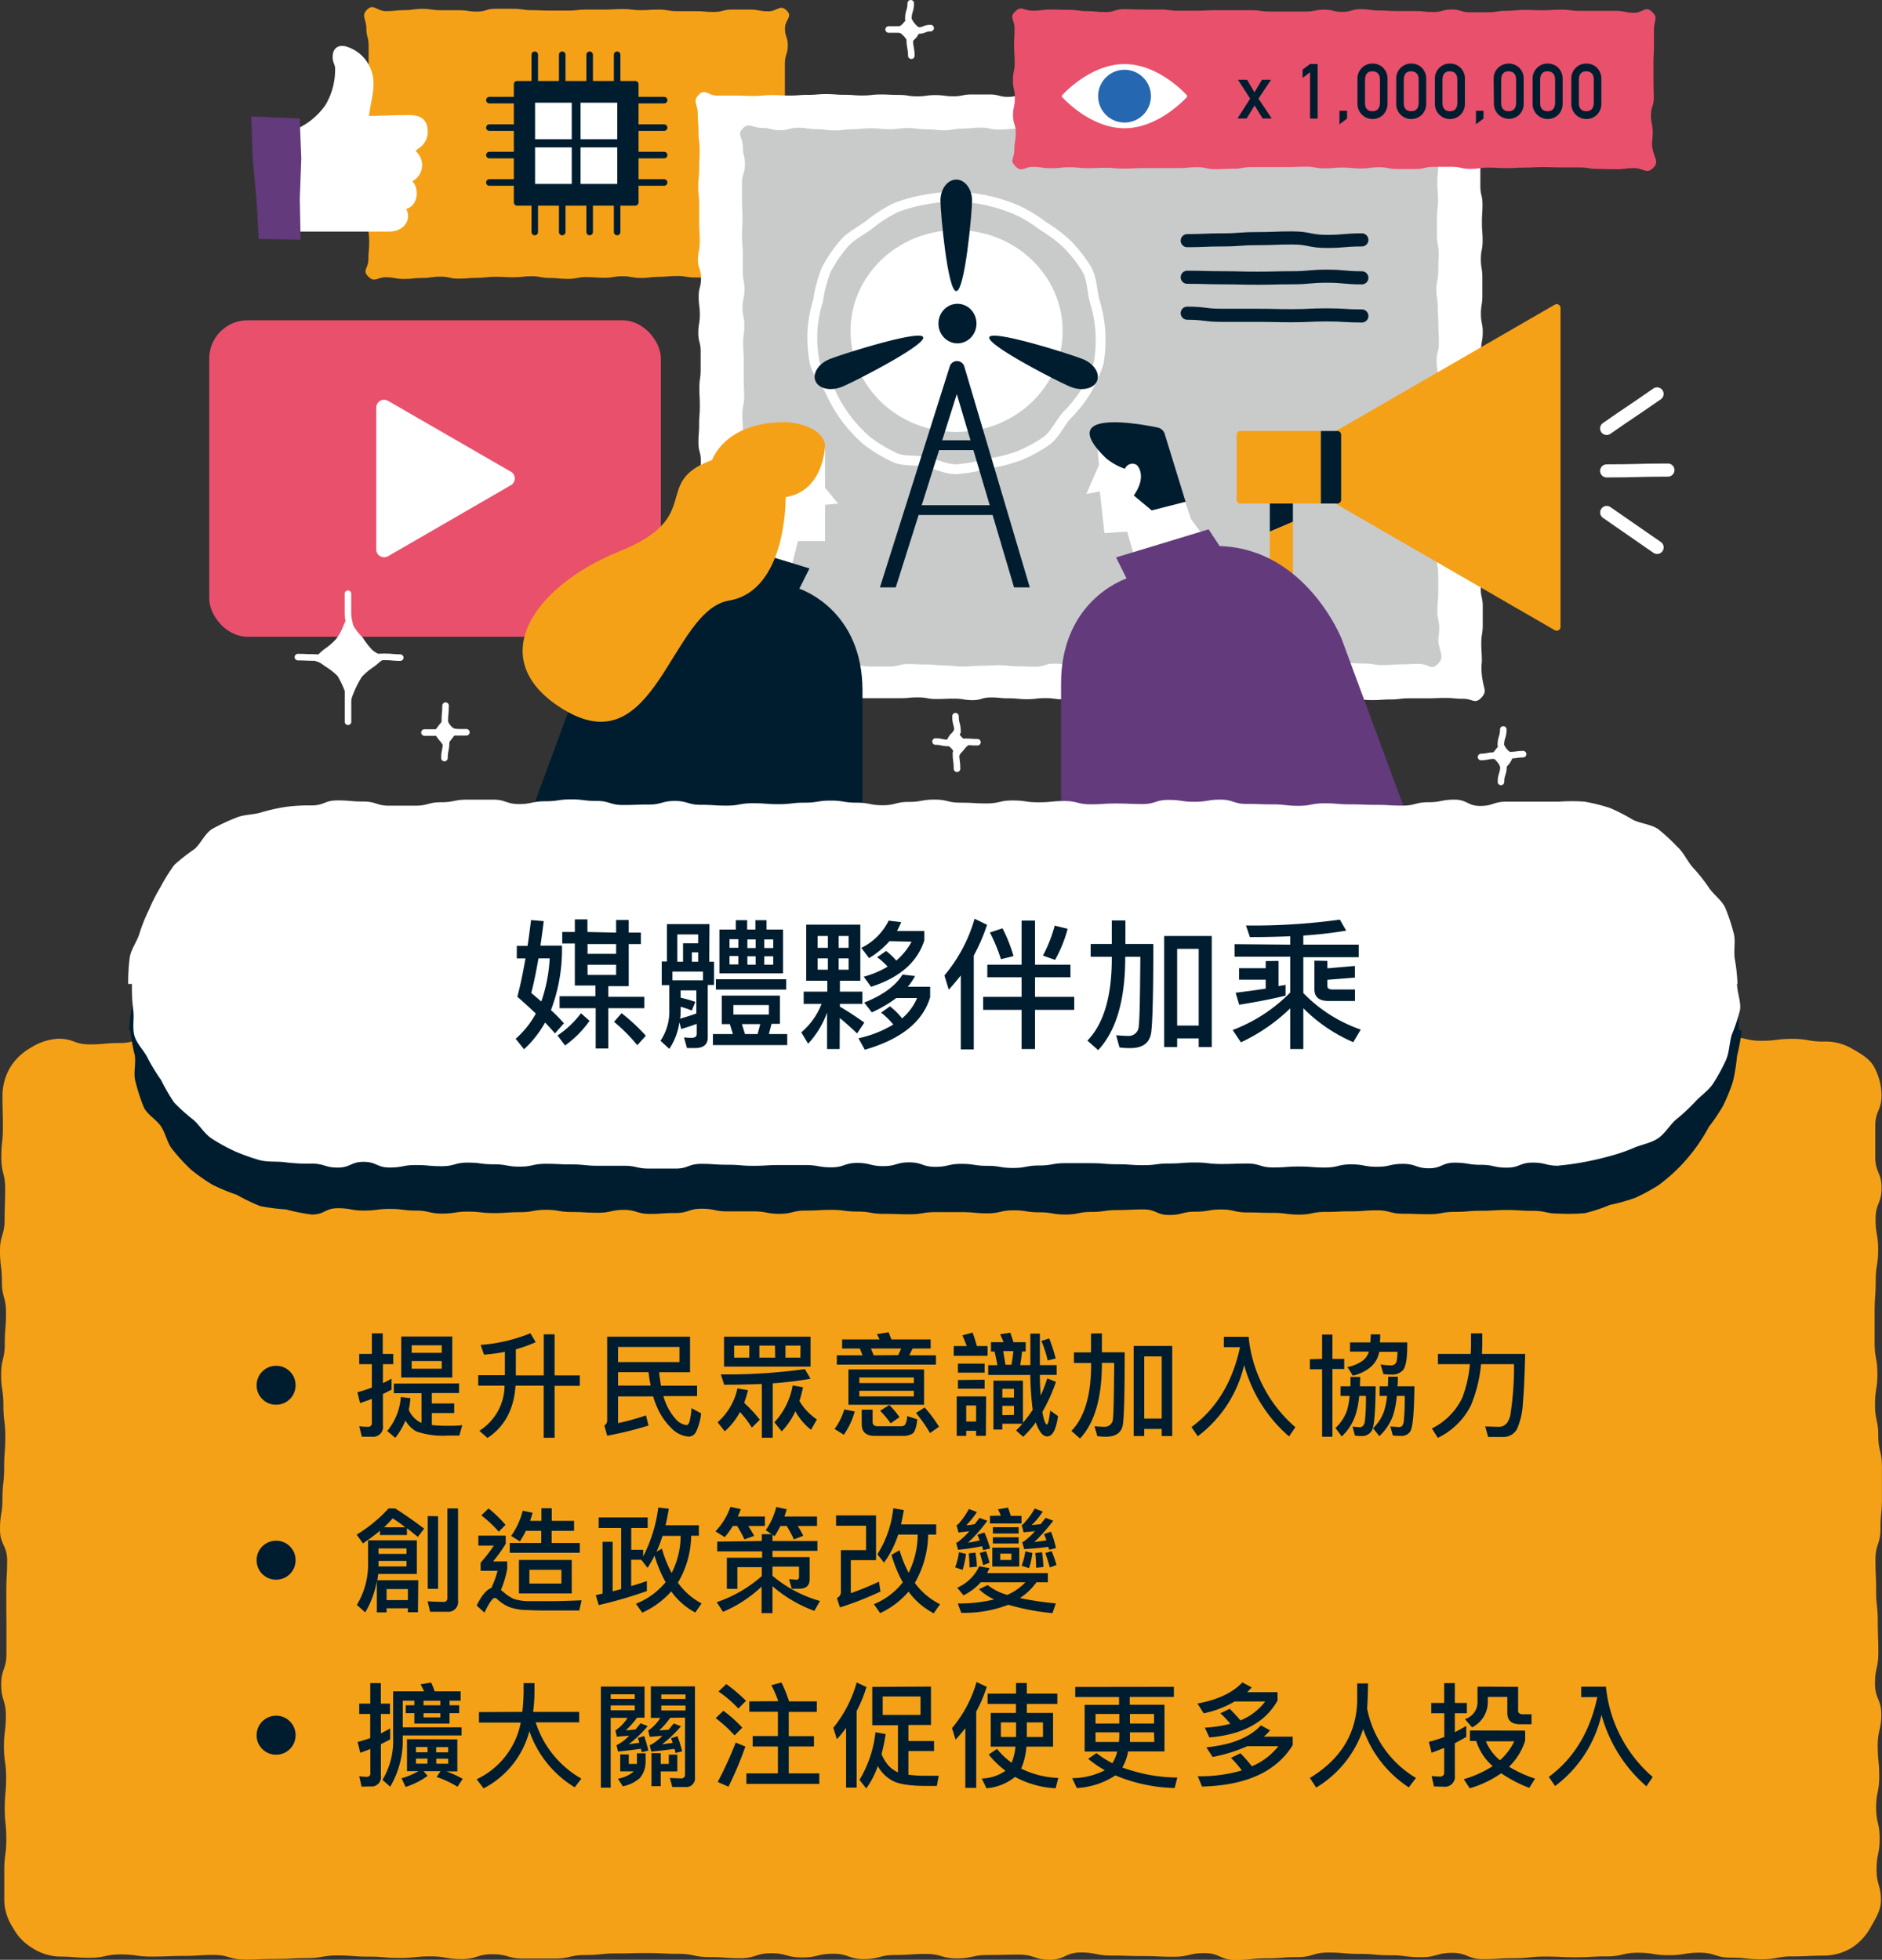 <svg xmlns="http://www.w3.org/2000/svg" viewBox="0 0 298.62 311.01"><rect x="0" y="0" width="298.62" height="311.01" fill="#333333" stroke="none"/><defs><style>.cls-1{fill:#f5a117}.cls-8{fill:#001d2f}.cls-11,.cls-13,.cls-4{stroke:#001d2f}.cls-11,.cls-13,.cls-14,.cls-15,.cls-4{stroke-linecap:round;stroke-linejoin:round}.cls-15,.cls-4{stroke-width:1.04px}.cls-3{fill:#fff}.cls-11,.cls-13,.cls-14,.cls-15,.cls-4{fill:none}.cls-6{fill:#e9506c}.cls-14,.cls-15{stroke:#fff}.cls-10{fill:#633a7c}.cls-11,.cls-14{stroke-width:2.08px}.cls-13{stroke-width:1.56px}</style></defs><g id="Layer_2" data-name="Layer 2"><g id="圖層_1" data-name="圖層 1"><path class="cls-1" d="M124.57 43.8c-1 1-1.26.41-2.7.41s-1.45-.33-2.89-.33-1.44.25-2.89.25h-2.88c-1.44 0-1.45-.1-2.89-.1s-1.44-.23-2.89-.23-1.44.13-2.88.13-1.44.18-2.88.18-1.45-.27-2.89-.27-1.44.24-2.89.24-1.44-.11-2.89-.11-1.44.29-2.88.29-1.45-.15-2.89-.15-1.45-.27-2.89-.27-1.44.16-2.89.16-1.44-.08-2.89-.08-1.44.17-2.89.17-1.44.13-2.89.13-1.44-.32-2.89-.32-1.44.21-2.89.21-1.44.16-2.89.16-1.45-.27-2.9-.27-1.73.91-2.76-.1 0-1.28 0-2.69.13-1.41.13-2.83-.18-1.41-.18-2.82-.16-1.42-.16-2.83-.08-1.41-.08-2.83-.07-1.41-.07-2.82.07-1.41.07-2.83.15-1.41.15-2.83.12-1.41.12-2.83-.17-1.41-.17-2.82.23-1.41.23-2.83v-2.83-2.83c0-1.42-.36-1.41-.36-2.83s-.88-1.95.13-2.94 1.54.26 3 .26 1.44-.16 2.88-.16 1.45-.21 2.89-.21 1.44.22 2.89.22h2.88c1.45 0 1.45.22 2.89.22s1.44-.45 2.88-.45h2.89c1.45 0 1.44.22 2.89.22s1.44.07 2.88.07h2.89c1.45 0 1.44-.16 2.89-.16h2.89c1.45 0 1.44-.09 2.88-.09s1.45.18 2.89.18 1.45-.09 2.89-.09 1.45.25 2.89.25h2.89c1.45 0 1.45.13 2.89.13s1.45-.38 2.89-.38H119c1.45 0 1.45.28 2.9.28s1.87-1.16 2.91-.15-.26 1.43-.26 2.84.45 1.31.45 2.72-.46 1.42-.46 2.83v5.65c0 1.41.35 1.42.35 2.83s.09 1.41.09 2.83-.49 1.41-.49 2.82.51 1.42.51 2.83-.07 1.42-.07 2.83-.33 1.41-.33 2.83v2.83c0 1.42.41 1.41.41 2.82s-.39 1.42-.14 2.82.71 1.68-.3 2.67z"/><path stroke-width="1.04" stroke-linecap="round" stroke-linejoin="round" stroke="#001d2f" fill="#001d2f" d="M82.05 13.37h18.75v18.75H82.05z"/><path class="cls-3" d="M84.9 16.3h5.82v5.8H84.9zM84.9 23.39h5.82v5.8H84.9zM92.12 16.3h5.82v5.8h-5.82zM92.12 23.39h5.82v5.8h-5.82z"/><path class="cls-4" d="M101.16 15.89h4.22M101.16 20.25h4.22M101.16 24.61h4.22M101.16 28.96h4.22M77.65 15.89h4.23M77.65 20.25h4.23M77.65 24.61h4.23M77.65 28.96h4.23M97.92 8.69v4.23M93.56 8.69v4.23M89.21 8.69v4.23M84.85 8.69v4.23M97.92 32.59v4.23M93.56 32.59v4.23M89.21 32.59v4.23M84.85 32.59v4.23"/><path class="cls-3" d="M235 110.77c-1 1-1.37.12-2.81.12s-1.44-.13-2.88-.13-1.45.06-2.89.06h-2.88c-1.44 0-1.44.18-2.89.18s-1.44.1-2.88.1-1.44-.11-2.88-.11-1.44-.26-2.88-.26-1.44.12-2.89.12-1.44-.16-2.88-.16-1.44.19-2.88.19-1.45.19-2.89.19-1.44-.28-2.88-.28-1.44.13-2.89.13-1.44.17-2.88.17-1.44-.49-2.89-.49-1.44.51-2.88.51-1.44-.26-2.89-.26-1.44.21-2.88.21-1.44-.37-2.88-.37-1.45.42-2.89.42-1.44-.44-2.89-.44-1.44.31-2.88.31-1.44-.19-2.89-.19-1.44.17-2.88.17-1.44-.14-2.89-.14-1.44-.14-2.88-.14-1.44.43-2.88.43-1.44-.24-2.89-.24-1.44.06-2.88.06-1.44-.26-2.89-.26-1.44.13-2.88.13h-8.66c-1.45 0-1.45-.1-2.89-.1s-1.45.22-2.89.22-1.44-.08-2.89-.08-1.44.14-2.88.14h-2.89c-1.45 0-1.45.07-2.89.07h-2.9c-1.44 0-1.75.71-2.77-.32s-.37-1.32-.37-2.77.17-1.45.17-2.9.24-1.45.24-2.9-.34-1.45-.34-2.91.07-1.45.07-2.9v-2.9c0-1.45.07-1.45.07-2.9s-.09-1.45-.09-2.9v-2.9-2.9c0-1.45.28-1.45.28-2.9s-.23-1.45-.23-2.9.28-1.45.28-2.91-.38-1.45-.38-2.9.11-1.45.11-2.9.11-1.45.11-2.9-.07-1.45-.07-2.89.2-1.45.2-2.9v-2.91c0-1.45-.37-1.45-.37-2.9s.24-1.45.24-2.9-.18-1.45-.18-2.9.37-1.45.37-2.9-.48-1.46-.48-2.91.28-1.45.28-2.9-.09-1.45-.09-2.91v-2.9c0-1.45-.15-1.45-.15-2.9s.15-1.45.15-2.91.07-1.45.07-2.9-.18-1.45-.18-2.91-.12-1.45-.12-2.91-.86-1.92.16-2.95 1.49.13 2.93.13h2.88c1.44 0 1.44.06 2.89.06s1.44-.14 2.88-.14 1.44.07 2.88.07 1.44-.11 2.88-.11 1.45-.12 2.89-.12 1.44.11 2.88.11 1.44.11 2.88.11 1.45-.16 2.89-.16 1.44.07 2.88.07 1.44.23 2.89.23 1.44-.2 2.88-.2 1.44.19 2.89.19 1.44-.29 2.88-.29h2.88c1.45 0 1.45.38 2.89.38s1.44-.41 2.88-.41 1.45-.07 2.89-.07h2.88c1.45 0 1.45.3 2.89.3s1.44.09 2.88.09 1.45-.43 2.89-.43 1.44.16 2.88.16 1.45.24 2.89.24S184.51 15 186 15s1.44.07 2.88.07 1.45-.19 2.89-.19 1.44.05 2.88.05 1.45.21 2.89.21h2.88c1.44 0 1.45-.23 2.89-.23s1.44.39 2.89.39 1.44-.16 2.88-.16 1.45.21 2.89.21h2.89c1.45 0 1.44-.12 2.89-.12s1.44-.13 2.88-.13 1.45.27 2.89.27 1.45-.35 2.89-.35 1.45.25 2.89.25 1.45-.26 2.9-.26S234 14 235.06 15s-.12 1.47-.12 2.92.1 1.45.1 2.9-.09 1.45-.09 2.9-.06 1.45-.06 2.9v2.9c0 1.45.34 1.45.34 2.9s-.09 1.45-.09 2.9.11 1.45.11 2.9-.28 1.45-.28 2.91.24 1.45.24 2.9v2.9c0 1.45-.23 1.45-.23 2.9s.29 1.45.29 2.9-.27 1.45-.27 2.9v8.7c0 1.45.34 1.45.34 2.9v2.9c0 1.45-.23 1.45-.23 2.9s-.19 1.45-.19 2.91v5.8c0 1.45.06 1.45.06 2.9s.05 1.45.05 2.91-.15 1.45-.15 2.9.07 1.45.07 2.91.32 1.45.32 2.9v2.9c0 1.45-.23 1.46-.23 2.91s.09 1.45.09 2.9a9.62 9.62 0 0 0 .11 2.89c.2 1.53.76 1.87-.24 2.91z"/><path d="M228.06 105.44c-1 1-1.42-.09-2.87-.09s-1.44.08-2.89.08-1.45.12-2.9.12-1.45-.25-2.9-.25-1.45-.07-2.9-.07-1.44.27-2.89.27-1.45.09-2.9.09-1.45-.21-2.89-.21-1.45.28-2.9.28-1.45-.37-2.9-.37-1.45.25-2.9.25-1.45.17-2.9.17-1.45-.18-2.9-.18h-2.89c-1.45 0-1.45.09-2.9.09s-1.45.07-2.9.07-1.45-.24-2.9-.24-1.45-.13-2.9-.13-1.45.19-2.9.19h-2.9c-1.45 0-1.44-.2-2.89-.2s-1.45.49-2.9.49-1.45-.06-2.89-.06-1.45-.17-2.9-.17-1.45.08-2.9.08-1.45.13-2.9.13-1.45-.18-2.9-.18-1.45-.15-2.9-.15-1.45-.07-2.9-.07-1.45.4-2.9.4h-2.9c-1.45 0-1.45-.23-2.9-.23s-1.45-.19-2.9-.19-1.45-.07-2.9-.07-1.46.31-2.91.31-1.45-.29-2.9-.29h-2.91c-1.46 0-1.7 1-2.74 0s-.14-1.25-.14-2.67v-2.83c0-1.42-.26-1.41-.26-2.83v-2.83c0-1.41.09-1.42.09-2.84s.16-1.41.16-2.83.08-1.42.08-2.83-.2-1.42-.2-2.84.33-1.41.33-2.83-.33-1.42-.33-2.83.2-1.42.2-2.84-.25-1.41-.25-2.83.12-1.42.12-2.83-.11-1.42-.11-2.83.29-1.42.29-2.83-.06-1.42-.06-2.84v-2.83c0-1.42-.1-1.42-.1-2.84s.19-1.41.19-2.83-.29-1.42-.29-2.83.32-1.42.32-2.84-.27-1.42-.27-2.83v-2.84c0-1.42-.13-1.42-.13-2.84s.08-1.42.08-2.83-.08-1.42-.08-2.84v-2.84c0-1.42.47-1.42.47-2.83s-.33-1.43-.33-2.85-1-1.91 0-2.91 1.51-.07 3-.07 1.45.37 2.89.37 1.45-.4 2.9-.4 1.45.23 2.9.23 1.45.2 2.9.2 1.45-.19 2.89-.19 1.45-.16 2.9-.16 1.45.16 2.9.16 1.45-.19 2.9-.19 1.45.2 2.89.2 1.45.16 2.9.16 1.45-.28 2.9-.28 1.45-.15 2.9-.15 1.45.32 2.9.32 1.44-.16 2.89-.16 1.45.29 2.9.29 1.45-.47 2.9-.47 1.45.24 2.9.24 1.45.08 2.9.08h2.9c1.45 0 1.45.09 2.89.09s1.45-.34 2.9-.34 1.45.17 2.9.17 1.45.24 2.9.24 1.44-.28 2.89-.28 1.45.06 2.9.06h2.9c1.45 0 1.45-.21 2.9-.21s1.45.15 2.9.15 1.45.24 2.9.24 1.45-.42 2.9-.42 1.45.09 2.91.09 1.45.12 2.89.12h2.91c1.45 0 1.45-.14 2.9-.14s1.45.38 2.9.38 1.46-.35 2.91-.35 1.95-1 3 .05-.34 1.51-.34 2.92.31 1.42.31 2.84-.14 1.41-.14 2.83.12 1.42.12 2.83-.18 1.36-.18 2.78v2.83c0 1.42.28 1.42.28 2.83s-.07 1.42-.07 2.84-.3 1.41-.3 2.83.22 1.42.22 2.83.1 1.42.1 2.84.08 1.41.08 2.83-.36 1.42-.36 2.83.23 1.42.23 2.83v2.83c0 1.41-.13 1.42-.13 2.84v2.83c0 1.42.1 1.42.1 2.83s.29 1.42.29 2.84v2.83c0 1.41-.4 1.42-.4 2.84s.34 1.42.34 2.83v2.84c0 1.42-.39 1.42-.39 2.84s.22 1.41.22 2.83v2.84c0 1.42-.14 1.42-.14 2.84s.3 1.41.3 2.83-.34 1.43 0 2.82.7 1.84-.31 2.84z" fill="#c9caca"/><path class="cls-6" d="M262.28 26.68c-1 1-1.53 0-3 0s-1.44.18-2.89.18-1.44-.05-2.89-.05-1.44-.24-2.89-.24h-2.89c-1.44 0-1.44-.05-2.89-.05s-1.44.08-2.89.08-1.44.08-2.89.08-1.44-.08-2.89-.08-1.44.21-2.89.21-1.44-.34-2.89-.34h-2.89c-1.45 0-1.44.36-2.89.36h-2.89c-1.45 0-1.45-.29-2.89-.29s-1.45.2-2.89.2-1.45-.15-2.89-.15-1.45.13-2.89.13-1.45-.27-2.89-.27-1.44.06-2.89.06h-5.76c-1.44 0-1.45.27-2.89.27s-1.45.07-2.89.07-1.45-.32-2.9-.32-1.44.15-2.89.15h-5.79c-1.44 0-1.44.08-2.89.08s-1.45-.13-2.89-.13-1.45.06-2.9.06-1.44-.15-2.89-.15-1.45.16-2.9.16-1.45-.22-2.9-.22-1.68.94-2.72-.06-.22-1.2-.22-2.58.24-1.39.24-2.77-.44-1.38-.44-2.77.3-1.38.3-2.76-.32-1.39-.32-2.77.28-1.4.28-2.77-.09-1.39-.09-2.77.07-1.39.07-2.77-.89-1.69.11-2.65 1.33-.11 2.77-.11 1.45-.19 2.89-.19 1.45.05 2.89.05 1.45.21 2.89.21 1.45.15 2.89.15 1.45-.47 2.89-.47 1.45.06 2.89.06h2.89c1.45 0 1.45.19 2.89.19h2.89c1.45 0 1.45-.08 2.89-.08h5.79c1.45 0 1.44.21 2.89.21h5.78c1.44 0 1.44-.3 2.89-.3s1.44.36 2.89.36 1.44-.44 2.89-.44 1.44.21 2.88.21 1.45.09 2.9.09h2.89c1.45 0 1.44.16 2.89.16s1.44-.41 2.89-.41 1.45.45 2.89.45h2.89c1.45 0 1.45-.24 2.9-.24s1.45-.14 2.89-.14 1.45.06 2.9.06 1.44-.1 2.89-.1 1.45.19 2.89.19h5.79c1.45 0 1.45.31 2.9.31s1.79-1.17 2.84-.17.32 1.33.32 2.71v2.64c0 1.38-.08 1.38-.08 2.77v2.76c0 1.38.05 1.39.05 2.77s-.45 1.38-.45 2.77.29 1.38.29 2.77-.29 1.4 0 2.75 1.03 1.92.03 2.88z"/><rect class="cls-6" x="33.2" y="50.83" width="71.66" height="50.22" rx="6.07" ry="6.07"/><path class="cls-3" d="M81.06 74.86L61.57 63.61a1.27 1.27 0 0 0-1.25 0 1.24 1.24 0 0 0-.62 1.07v22.51a1.25 1.25 0 0 0 .62 1.08 1.3 1.3 0 0 0 1.25 0L81.06 77a1.24 1.24 0 0 0 0-2.15zM188.32 15.11c-.18-.2-4.48-4.94-9.89-4.94s-9.71 4.74-9.89 4.94a.22.22 0 0 0 0 .3c.18.2 4.48 4.94 9.89 4.94s9.71-4.74 9.89-4.94a.22.22 0 0 0 0-.3z"/><circle cx="178.43" cy="15.26" r="3.95" stroke-miterlimit="10" fill="#2667b2" stroke="#2667b2" stroke-width=".48"/><path class="cls-8" d="M196.43 12.65h1.44l1.18 2 1.19-2h1.44l-2 3 2.1 3.15h-1.43l-1.28-2.06-1.27 2.06h-1.44l2-3.15zM207.87 11.47l-1.19.9v-1.32l1.19-.89h1.2v8.66h-1.2zM212.54 17.58h1.2v1.24l-1.2.9zM215.39 12.57a2.35 2.35 0 0 1 .75-1.84 2.28 2.28 0 0 1 1.63-.64 2.36 2.36 0 0 1 1.67.64 2.48 2.48 0 0 1 .72 1.84v3.82a2.48 2.48 0 0 1-.72 1.84 2.42 2.42 0 0 1-1.67.66 2.41 2.41 0 0 1-2.38-2.49zm3.57.08c0-.87-.42-1.31-1.19-1.33s-1.16.46-1.18 1.33v3.68c0 .87.41 1.32 1.18 1.32s1.16-.45 1.19-1.32zM221.54 12.57a2.36 2.36 0 0 1 2.37-2.48 2.34 2.34 0 0 1 1.67.64 2.48 2.48 0 0 1 .72 1.84v3.82a2.48 2.48 0 0 1-.72 1.84 2.4 2.4 0 0 1-1.67.66 2.36 2.36 0 0 1-1.63-.66 2.31 2.31 0 0 1-.74-1.83zm3.56.08c0-.87-.42-1.31-1.19-1.33s-1.16.46-1.17 1.33v3.68c0 .87.4 1.32 1.17 1.32s1.17-.45 1.19-1.32zM227.68 12.57a2.35 2.35 0 0 1 .74-1.84 2.3 2.3 0 0 1 1.64-.64 2.33 2.33 0 0 1 1.66.64 2.44 2.44 0 0 1 .72 1.84v3.82a2.44 2.44 0 0 1-.72 1.84 2.4 2.4 0 0 1-1.66.66 2.37 2.37 0 0 1-1.64-.66 2.34 2.34 0 0 1-.74-1.83zm3.56.08c0-.87-.42-1.31-1.18-1.33s-1.17.46-1.18 1.33v3.68c0 .87.41 1.32 1.18 1.32s1.16-.45 1.18-1.32zM234.19 17.58h1.2v1.24l-1.2.9zM237 12.57a2.38 2.38 0 0 1 .74-1.84 2.45 2.45 0 0 1 3.3 0 2.41 2.41 0 0 1 .72 1.84v3.82a2.41 2.41 0 0 1-.72 1.84 2.39 2.39 0 0 1-4-1.83zm3.56.08c0-.87-.41-1.31-1.18-1.33s-1.17.46-1.18 1.33v3.68c0 .87.41 1.32 1.18 1.32s1.16-.45 1.18-1.32zM243.18 12.57a2.35 2.35 0 0 1 .75-1.84 2.28 2.28 0 0 1 1.63-.64 2.36 2.36 0 0 1 1.67.64 2.48 2.48 0 0 1 .72 1.84v3.82a2.48 2.48 0 0 1-.72 1.84 2.42 2.42 0 0 1-1.67.66 2.41 2.41 0 0 1-2.38-2.49zm3.57.08c0-.87-.42-1.31-1.19-1.33s-1.16.46-1.18 1.33v3.68c0 .87.41 1.32 1.18 1.32s1.16-.45 1.19-1.32zM249.32 12.57a2.35 2.35 0 0 1 .75-1.84 2.28 2.28 0 0 1 1.63-.64 2.34 2.34 0 0 1 1.67.64 2.48 2.48 0 0 1 .72 1.84v3.82a2.48 2.48 0 0 1-.72 1.84 2.4 2.4 0 0 1-1.67.66 2.41 2.41 0 0 1-2.38-2.49zm3.57.08c0-.87-.42-1.31-1.19-1.33s-1.16.46-1.18 1.33v3.68c0 .87.41 1.32 1.18 1.32s1.16-.45 1.19-1.32z"/><path class="cls-3" d="M58.26 18.65c2.12 0 4.49-.13 6.72-.13 1.52 0 2.46.57 2.59 1.89a2.87 2.87 0 0 1-1.42 3c-.2.11-.38.51-.58.61a2.64 2.64 0 0 1-.66 4.68c1.4.73 1.38 4.06-.87 4.26 1.14 1.67 0 3.48-2.24 3.53H46.91c-.93-2.46-.16-2.63-.12-5.26s.06-2.64.1-5.27-.54-2.75.28-5.26a11.41 11.41 0 0 0 4.68-3.88 11.18 11.18 0 0 0 1.58-6c0-.49-.33-1-.37-1.47-.13-1.57.74-2.17 2.2-1.58A5.8 5.8 0 0 1 59 13.19c.05 1.71-.57 3.59-.74 5.46z"/><path d="M58.26 18.65c2.12 0 4.49-.13 6.72-.13 1.52 0 2.46.57 2.59 1.89a2.87 2.87 0 0 1-1.42 3c-.2.11-.38.51-.58.61a2.64 2.64 0 0 1-.66 4.68c1.4.73 1.38 4.06-.87 4.26 1.14 1.67 0 3.48-2.24 3.53H46.91c-.93-2.46-.16-2.63-.12-5.26s.06-2.64.1-5.27-.54-2.75.28-5.26a11.41 11.41 0 0 0 4.68-3.88 11.18 11.18 0 0 0 1.58-6c0-.49-.33-1-.37-1.47-.13-1.57.74-2.17 2.2-1.58A5.8 5.8 0 0 1 59 13.19c.05 1.71-.57 3.59-.74 5.46z" stroke-width=".52" stroke="#fff" stroke-miterlimit="10" fill="none"/><path class="cls-10" d="M47.7 38.06l-6.65-.15-.36-6.33-.6-6.45-.22-6.66 7.68.34.26 6.3-.24 6.46.13 6.49z"/><path class="cls-11" d="M188.38 38.19c2.77 0 2.77-.12 5.54-.12s2.77-.2 5.54-.2 2.77-.11 5.54-.11 2.77.55 5.54.55 2.77-.24 5.55-.24M188.38 44c2.77 0 2.77.08 5.54.08s2.77.07 5.54.07 2.77-.07 5.54-.07 2.77-.25 5.54-.25 2.77.26 5.55.26M188.38 49.7c2.77 0 2.77.34 5.54.34h5.54c2.77 0 2.77.06 5.54.06s2.77-.13 5.54-.13 2.77.17 5.55.17"/><ellipse class="cls-3" cx="151.78" cy="52.53" rx="16.83" ry="16.02"/><path d="M174.59 52.53a22.12 22.12 0 0 1-.24 5 21.65 21.65 0 0 1-2.06 4.61 22.09 22.09 0 0 1-3.11 3.87C168.1 67.3 167.37 69 166 70a23 23 0 0 1-4.46 2.39 24.07 24.07 0 0 1-4.87 1.18 24.28 24.28 0 0 1-4.92.9c-1.7 0-3.27-.84-4.87-1.18s-3.5 0-5-.72a24 24 0 0 1-4.33-2.63 22.19 22.19 0 0 1-3.41-3.7 21.34 21.34 0 0 1-2.45-4.24c-.76-1.47-2-2.78-2.41-4.41a21.3 21.3 0 0 1-.37-5 20.5 20.5 0 0 1 .9-4.89 21.62 21.62 0 0 1 1.27-4.85 22.27 22.27 0 0 1 2.83-4.18c1.08-1.26 2.67-2 4-3a22.5 22.5 0 0 1 4.17-2.69 23.49 23.49 0 0 1 4.79-1.31 23.89 23.89 0 0 1 4.9-.46 26.39 26.39 0 0 1 9.54 2.11 21.89 21.89 0 0 1 4.18 2.54 22.53 22.53 0 0 1 3.95 3 21.86 21.86 0 0 1 3.07 4c.76 1.47.77 3.26 1.17 4.89a20.84 20.84 0 0 1 .91 4.78z" stroke-width="1.56" stroke="#fff" fill="none" stroke-linecap="round" stroke-linejoin="round"/><path class="cls-8" d="M154.24 31.83c0 1.84-1.13 14.37-2.51 14.37s-2.51-12.53-2.51-14.37 1.12-3.33 2.51-3.33 2.51 1.5 2.51 3.33z"/><ellipse class="cls-8" cx="151.92" cy="51.35" rx="3.02" ry="3.14"/><path class="cls-8" d="M131.62 57c1.78-.73 14.31-4.72 14.86-3.5s-11.09 7.16-12.87 7.88-3.65.34-4.2-.87.44-2.79 2.21-3.51zM171.83 57c-1.77-.73-14.3-4.72-14.85-3.5s11.09 7.16 12.86 7.88 3.66.34 4.21-.87-.45-2.79-2.22-3.51zM153 58.14a1.2 1.2 0 0 0-1.14-.84 1.19 1.19 0 0 0-1.15.82l-11.09 35.1h2.51l9.69-30.68 9.08 30.68h2.5z"/><path class="cls-13" d="M148.07 70.65h6.95M145 80.95h12.96"/><path class="cls-8" d="M205.15 77.12a.81.81 0 0 0-.81-.81h-2.05a.81.81 0 0 0-.81.81v7.25l3.67-1.54z"/><path class="cls-1" d="M201.48 84.37v11.42a.81.81 0 0 0 .81.81h2.05a.81.81 0 0 0 .81-.81v-13zM247.31 48.35a.61.61 0 0 0-.61 0l-43.87 25.33a.6.6 0 0 0 0 1l43.87 25.33a.64.64 0 0 0 .3.08.68.68 0 0 0 .31-.08.6.6 0 0 0 .3-.53V48.87a.6.6 0 0 0-.3-.52z"/><path class="cls-1" d="M196.83 68.4a.6.6 0 0 0-.61.6v10.3a.61.61 0 0 0 .61.61h12.75V68.4z"/><path class="cls-8" d="M212.19 68.4h-2.61v11.51h2.61a.61.61 0 0 0 .61-.61V69a.6.6 0 0 0-.61-.6z"/><path class="cls-14" d="M254.93 74.73c4.86 0 4.86-.13 9.72-.13M254.94 81.33c4 2.78 4 2.76 8 5.54M262.93 62.51c-4 2.78-4 2.7-8 5.48"/><path class="cls-3" d="M130.92 77.42v-6.77h-9.23l-4.71 13.72-3.97 5.38 11.74 3.47 1.86-7.35h4.31v-5.76l2.06-.2-2.06-2.49z"/><path class="cls-8" d="M126.83 93.43l1.61-3.22-14.14-4.34-1.68 2.56C99.44 88.84 94 102.57 94 102.57l-9.86 26.7 52.71 6.32v-26c.02-12.59-9.44-15.97-10.02-16.16z"/><path class="cls-1" d="M130.92 70.65s-.14 7.29-6.26 8.24c0 0 .26 14.86-9 16.42s-11.55 26.08-26.11 17.36C76.43 104.82 84.62 93 98.3 87.49S103.2 76.55 113 73c0 0 2-6.2 12-6 .06 0 5.46.39 5.92 3.65z"/><path class="cls-3" d="M174.38 73.78l-.48-5.22 10.19-.41 4.9 14.24 4.12 5.6-12.19 3.6-2.07-7.22-3.61.23-.73-6.62-2.13.41 2-4.61z"/><path class="cls-10" d="M178.76 91.81l-1.67-3.35L191.77 84l1.75 2.66c13.69.42 19.34 14.68 19.34 14.68L223.09 129l-54.73 6.56v-27c-.03-13.05 9.8-16.56 10.4-16.75z"/><path class="cls-8" d="M183.77 67.87s-17.29-3.87-8.27 4.85a9.6 9.6 0 0 0 3 1.68 1.27 1.27 0 0 1 1.89-.59s1.74 1.62-.49 4.82l2.84 2.37 5.38-1.37-3.36-10.91a1.51 1.51 0 0 0-.99-.85z"/><path class="cls-3" d="M61.39 104.33a6.66 6.66 0 0 1-2.29-1.15 13.25 13.25 0 0 1-1.55-2 8.86 8.86 0 0 1-1.54-2 9.29 9.29 0 0 1-.62-2.53 9.29 9.29 0 0 1-.82 2.45 9.57 9.57 0 0 1-1.17 2.23 10.09 10.09 0 0 1-1.91 1.67c-1.17.9-.89 1-2 1.5 0 0 .15-.16.15-.12s-.35.22-.31.24c1.16.52 1.06.21 2.24 1.11a10.27 10.27 0 0 1 2 1.56 14.52 14.52 0 0 1 1.82 4.91 16.36 16.36 0 0 1 2-4.76 10.31 10.31 0 0 1 1.93-1.62c1.17-.89.91-.9 2.06-1.42 0 0-.13.22-.09.22s.13-.28.1-.29z"/><path class="cls-15" d="M52.1 104.6c-1.21 0-1.21-.26-2.41-.26s-1.21-.06-2.42-.06M63.51 104.36c-1.21 0-1.21-.12-2.42-.12s-1.21.08-2.42.08M55.57 100.22c0-1.52-.36-1.52-.36-3v-3M55.22 114.54v-3-3"/><path class="cls-3" d="M146.77 4.76A3 3 0 0 1 145 3.55a3.65 3.65 0 0 1-.68-1.9 3.38 3.38 0 0 1-.81 1.8c-.71.87-.76.66-1.71 1.07a2.5 2.5 0 0 1 .24.16s-.26.18-.25.19c.95.41 1 .16 1.74 1a3.5 3.5 0 0 1 .79 1.84 3.14 3.14 0 0 1 1-1.66c.72-.87.43-1.15 1.38-1.56 0 0-.17.1-.18.12s.27.15.25.15z"/><path class="cls-15" d="M143 4.68h-2M147.67 4.46c-1 0-1 .39-2 .39M144.13 3c0-1.24.38-1.24.38-2.48M144.6 8.84c0-1.24-.24-1.24-.24-2.47"/><path class="cls-3" d="M240.9 119.69c-1-.41-1.15 0-1.87-.89a3.29 3.29 0 0 1-.68-1.79 3 3 0 0 1-.82 1.67c-.71.87-.62.95-1.57 1.36 0 0-.22-.13-.22-.12s.15 0 .17 0c1 .41 1.05.26 1.77 1.13a3.87 3.87 0 0 1 .67 2 3.27 3.27 0 0 1 1-1.68c.72-.87.41-1.19 1.35-1.6v.16c0-.01.21-.23.2-.24z"/><path class="cls-15" d="M237 119.92c-1 0-1 .21-2 .21M241.67 119.68c-1 0-1 .16-2 .16M238.14 118.24c0-1.24.39-1.24.39-2.48M238.16 124.09c0-1.24.4-1.24.4-2.48"/><path class="cls-3" d="M154.25 117.77c-.95-.4-1.12-.16-1.84-1a3.63 3.63 0 0 1-.63-1.9 3.05 3.05 0 0 1-.95 1.64c-.71.87-.45 1.17-1.4 1.57a1.45 1.45 0 0 1 .09-.22s-.28.18-.27.19c.95.41 1.15 0 1.87.92a4.14 4.14 0 0 1 .66 2 3.53 3.53 0 0 1 1-1.79c.72-.87.6-.81 1.55-1.21 0 0-.17-.18-.16-.19s.09 0 .08-.01z"/><path class="cls-15" d="M150.44 117.9c-1 0-1-.22-2-.22M155.09 117.79c-1 0-1-.07-2-.07M151.93 116.14c0-1.24-.32-1.24-.32-2.48M151.85 122c0-1.24-.17-1.24-.17-2.48"/><path class="cls-3" d="M73.23 115.92c-1-.41-1.13 0-1.85-.92a3.91 3.91 0 0 1-.69-2 3.54 3.54 0 0 1-.85 1.84c-.72.87-.58 1-1.53 1.42a1 1 0 0 1 .2-.15 1.24 1.24 0 0 1-.27 0c1 .41.75.5 1.47 1.37a4 4 0 0 1 1 1.93 4.27 4.27 0 0 1 .85-2c.72-.87.59-1 1.54-1.4 0 0 .2.24.21.23a.35.35 0 0 0-.08-.32z"/><path class="cls-15" d="M69.35 116.25h-2M74 116.21h-2M70.58 114.46c0-1.24.12-1.24.12-2.48M70.52 120.3c0-1.24.26-1.24.26-2.47"/><path class="cls-1" d="M289.35 310.35c-2.46 0-2.46.12-4.91.12s-2.46.46-4.92.46-2.45-.26-4.91-.26-2.45-.79-4.91-.79-2.45.4-4.91.4-2.45-.39-4.91-.39-2.46.58-4.91.58-2.46.14-4.91.14-2.46-.11-4.92-.11-2.45.26-4.91.26-2.45.15-4.91.15-2.46-1-4.91-1-2.46.69-4.91.69-2.46-.31-4.92-.31-2.45-.22-4.91-.22-2.45-.21-4.91-.21-2.46.73-4.91.73-2.46.19-4.91.19-2.46.26-4.91.26-2.46-1.09-4.91-1.09-2.45.58-4.91.58-2.45-.11-4.91-.11-2.45-.08-4.91-.08-2.46-.49-4.91-.49S169 311 166.57 311s-2.45-.81-4.91-.81-2.45.06-4.91.06-2.46.54-4.91.54-2.46-.71-4.92-.71-2.45.17-4.91.17-2.45.65-4.91.65-2.46-.85-4.91-.85-2.46.59-4.91.59-2.46-.67-4.92-.67-2.45.79-4.91.79-2.46-.18-4.91-.18-2.46-.52-4.92-.52-2.45-.12-4.91-.12-2.46.06-4.91.06-2.46.25-4.92.25-2.46.57-4.91.57h-4.92c-2.45 0-2.45-.69-4.91-.69s-2.46.77-4.92.77-2.46-.43-4.91-.43-2.46.25-4.91.25-2.46-.21-4.92-.21-2.46-.19-4.91-.19-2.46.43-4.92.43-2.46.13-4.91.13-2.46.09-4.92.09-2.46-.73-4.92-.73-2.46.16-4.92.16-2.45.1-4.91.1-2.46-.34-4.92-.34-2.46.53-4.92.53-2.47-.19-4.93-.19a8.5 8.5 0 0 1-4.25-1.41 8.17 8.17 0 0 1-3-3.19 8.14 8.14 0 0 1-1.37-4.2v-4.91c0-2.46.32-2.46.32-4.91S.75 289.42.75 287s.22-2.45.22-4.91-.34-2.46-.34-4.92.3-2.45.3-4.91-.74-2.46-.74-4.92.83-2.45.83-4.91v-4.92C1 255 1 255 1 252.56s.13-2.46.13-4.92S0 245.18 0 242.72s.39-2.45.39-4.91.27-2.46.27-4.92.18-2.46.18-4.91-.3-2.46-.3-4.92-.36-2.46-.36-4.91.58-2.46.58-4.92.19-2.46.19-4.92-.65-2.46-.65-4.91-.3-2.46-.3-4.92.73-2.46.73-4.92.09-2.46.09-4.92-.61-2.46-.61-4.92.25-2.46.25-4.93-.07-2.46-.07-4.92a9 9 0 0 1 1.2-4.43 9 9 0 0 1 3.3-3.17 9 9 0 0 1 4.38-1.43c2.46 0 2.46.9 4.92.9s2.45-.22 4.91-.22 2.45-.94 4.91-.94 2.45.2 4.91.2 2.45.26 4.91.26 2.46-.35 4.91-.35 2.46.46 4.91.46 2.46.5 4.91.5 2.46-1.08 4.92-1.08 2.45.14 4.91.14 2.46.53 4.91.53 2.46-.54 4.91-.54 2.46.36 4.91.36 2.46-.47 4.92-.47 2.45.1 4.91.1 2.46.15 4.91.15h4.91c2.45 0 2.46.51 4.92.51s2.45-.45 4.9-.45 2.46-.06 4.91-.06 2.45.35 4.91.35 2.45.35 4.91.35 2.45-.84 4.91-.84 2.46.34 4.91.34 2.46-.44 4.91-.44 2.46.08 4.91.08 2.46.73 4.91.73 2.46.35 4.92.35 2.45-.22 4.91-.22h9.82c2.46 0 2.46-1 4.91-1s2.46.08 4.91.08 2.46 1.08 4.92 1.08 2.45-.81 4.91-.81 2.46.14 4.91.14H191c2.46 0 2.45.52 4.91.52s2.46-.86 4.91-.86 2.46.77 4.92.77 2.46.19 4.91.19 2.46-.76 4.92-.76 2.46.35 4.91.35 2.46-.76 4.92-.76h4.91c2.45 0 2.46.3 4.92.3s2.45.85 4.91.85 2.46-.31 4.91-.31 2.46-.64 4.92-.64 2.46.35 4.91.35 2.46.27 4.92.27 2.46-.41 4.92-.41 2.46-.19 4.92-.19 2.45-.11 4.91-.11 2.46.58 4.92.58 2.46-.31 4.92-.31 2.47.43 4.93.43a8.42 8.42 0 0 1 4.32 1c1.33.77 2.88 1.57 3.65 2.89a9.68 9.68 0 0 1 1.26 4.6c0 2.46-1 2.46-1 4.92v4.91c0 2.46 1 2.45 1 4.91s-.95 2.46-.95 4.92.41 2.45.41 4.91-.39 2.46-.39 4.92-.17 2.45-.17 4.91v4.92c0 2.46.44 2.45.44 4.91s-.38 2.46-.38 4.92.52 2.46.52 4.91.58 2.46.58 4.92v4.92c0 2.46-.23 2.46-.23 4.92s-.8 2.45-.8 4.91.11 2.46.11 4.91.26 2.46.26 4.92.09 2.46.09 4.91-.53 2.46-.53 4.92 1 2.46 1 4.92-.57 2.46-.57 4.92.24 2.46.24 4.92-.49 2.46-.49 4.91.56 2.47.56 4.93-.49 2.46-.49 4.92.69 2.46.69 4.92c0 1.59-.93 3-1.67 4.3a8.77 8.77 0 0 1-3.08 3.26 8.63 8.63 0 0 1-4.35 1.18z"/><path class="cls-8" d="M46 217.65a3 3 0 0 1 .9 2.17 3.07 3.07 0 0 1-3.1 3.1 2.94 2.94 0 0 1-2.18-.9 3 3 0 0 1-.9-2.2 3.07 3.07 0 0 1 3.08-3.07 3 3 0 0 1 2.2.9zM57.41 228l-.41-1.66a11 11 0 0 0 1.37.09.56.56 0 0 0 .63-.63V222c-.61.23-1.24.45-1.87.67l-.42-1.73a20.76 20.76 0 0 0 2.29-.74v-3.71h-2v-1.63h2v-3.26h1.73v3.26h1.67v1.63h-1.64v3c.47-.21.92-.45 1.37-.7v1.75c-.47.23-.92.47-1.37.68v5A1.56 1.56 0 0 1 59 228zm15.43-8.46v1.53h-4.32v1.65h3.55v1.52h-3.55v1.91a22.3 22.3 0 0 0 2.34.12c1 0 1.8 0 2.49-.11l-.47 1.66h-1.91a12.81 12.81 0 0 1-4.92-.66 4.57 4.57 0 0 1-1.71-1.73 11.37 11.37 0 0 1-1.62 2.75l-1.28-1.09a9.51 9.51 0 0 0 2.16-5.39l1.52.18a12.26 12.26 0 0 1-.26 1.86 4.05 4.05 0 0 0 1.86 2l.16.06v-4.7h-4.39v-1.53zm-1.08-7.44v6.5h-8.1v-6.5zm-1.67 2.59v-1.2h-4.77v1.2zm0 1.3h-4.77v1.22h4.77zM85 213a22.88 22.88 0 0 1-3.15 1.13v4.14h4.43v-6.52H88v6.52h4v1.66h-4v8.24h-1.73v-8.27H81.8q-.37 5.61-4.45 8.3l-1.29-1.14a8.56 8.56 0 0 0 4-7.16h-4.18v-1.66h4.23v-3.71a28 28 0 0 1-3.31.45l-.54-1.55a25.8 25.8 0 0 0 7.9-1.85zM98.07 225.84a36.1 36.1 0 0 0 4.43-1.23l.4 1.62a57.33 57.33 0 0 1-6.56 1.61l-.45-1.62a.9.9 0 0 0 .45-.81v-13.29h13.15v5.65h-4.9c.07.78.18 1.48.29 2.13h5.73v1.65h-5.35a7.16 7.16 0 0 0 .34 1 8.71 8.71 0 0 0 1.73 2.77 2.58 2.58 0 0 0 1.62.83c.16 0 .3-.16.43-.47a10.59 10.59 0 0 0 .34-2.21l1.53.82a8.94 8.94 0 0 1-.84 3 1.37 1.37 0 0 1-1.1.7 4.25 4.25 0 0 1-2.67-1.24 10.5 10.5 0 0 1-2.44-3.57 11.58 11.58 0 0 1-.56-1.57h-5.57zm0-12.08v2.39h9.74v-2.39zm0 4v2.13h5.17c-.14-.69-.25-1.39-.34-2.13zM115 227.14l-1.14-1.43a9.93 9.93 0 0 0 3.15-5.38l1.68.29a19.26 19.26 0 0 1-.61 2 22.3 22.3 0 0 1 2.48 2.68l-1.26 1.26a16.5 16.5 0 0 0-1.89-2.48 10.78 10.78 0 0 1-2.41 3.06zm-.09-7.39l-.54-1.64a89.27 89.27 0 0 0 13.34-.84l.9 1.53a54.37 54.37 0 0 1-6 .72v8.64h-1.73v-8.53c-1.88.07-3.82.12-5.94.12zm13.7-7.63v4.75h-13.73v-4.75zm-9.72 1.42h-2.4v1.91h2.4zm4.07 0h-2.47v1.91H123zm1.06 13.6l-1.15-1.43a11.37 11.37 0 0 0 2.9-5.85l1.65.29a21.49 21.49 0 0 1-.57 2.18 9 9 0 0 0 2.77 2.93l-.94 1.64a9.88 9.88 0 0 1-2.48-2.93 11.71 11.71 0 0 1-2.15 3.17zm3-13.6h-2.39v1.91H127zM135.62 224a12.1 12.1 0 0 1-1.73 3.69l-1.47-.92a9.62 9.62 0 0 0 1.54-3.11zm-2-10v-1.44h5.94a9.36 9.36 0 0 0-.43-.84l1.86-.29c.14.34.3.72.45 1.13h6.23V214h-2.87l-.52 1.08h4.23v1.48h-15.73v-1.48h4.08l-.43-1.08zm13 3.32v5.61h-12v-5.61zm-1.62 2.16v-.88h-8.65v.88zm0 1.23h-8.65v.9H145zm-6.2 7.16c-1.38 0-2.07-.63-2.07-1.85v-2.31h1.73v1.95c0 .45.27.68.83.68h3.58a1 1 0 0 0 .69-.19 2.57 2.57 0 0 0 .37-1.43l1.62.52c-.14 1.27-.39 2-.79 2.29a2.91 2.91 0 0 1-1.56.34zm3.73-12.82L143 214h-4.81l.44 1.08zm.22 9.83l-1.43 1a15.44 15.44 0 0 0-1.67-2l1.46-.91a14.22 14.22 0 0 1 1.61 1.91zm6.24 1.54l-1.42 1a24.46 24.46 0 0 0-2.23-3.19l1.38-.87a23.2 23.2 0 0 1 2.28 3.06zM155 213.61h1.7v1.55h-5.37v-1.55h2.07c-.22-.57-.45-1.15-.7-1.69l1.62-.45a21.35 21.35 0 0 1 .68 2.14zm1.43 14.25h-1.55v-.8h-1.57v.81h-1.51v-6.26h4.67zm-.2-11.46v1.43H152v-1.43zm0 2.56v1.42H152V219zm-1.35 6.63v-2.54h-1.57v2.54zm7.43.19a18.36 18.36 0 0 0 1.55-2.05 48 48 0 0 1-.38-5.53h-6.68v-1.55h1.46q-.21-1.16-.45-2.16h-.57V213h2c-.18-.45-.36-.86-.56-1.26l1.64-.25.49 1.51h1.94v1.48h-.58c-.07.77-.18 1.49-.3 2.16h1.62v-5H165v5h2.66v1.55H165c0 1.28.07 2.38.12 3.28a22.83 22.83 0 0 0 1.05-2.72l1.38.54a27.61 27.61 0 0 1-2.16 4.79c.22 1.2.44 1.85.69 2 .21 0 .39-.78.56-2.23l1.24.88c-.31 2.14-.88 3.22-1.71 3.22-.45 0-.87-.3-1.23-.92a6.57 6.57 0 0 1-.59-1.31 16.12 16.12 0 0 1-2 2.29l-1.13-1c.36-.35.72-.71 1-1.07h-3.18v.92h-1.41v-7.76h4.68zm-1.42-4v-1.38h-1.85v1.38zm0 2.76v-1.44h-1.85v1.48zm-.14-10.12h-1.57q.17 1 .36 2.16h.94q.19-1.01.31-2.12zm6.73 1.17l-1.24.31a19 19 0 0 0-1-3.1l1.24-.4a26.35 26.35 0 0 1 1.04 3.23zM174.84 211.6v3h3.62q0 9.18-.27 11.35c-.18 1.36-1.08 2.05-2.68 2.05-.29 0-.76 0-1.4-.09l-.44-1.57c.61.06 1.14.09 1.57.09a1.3 1.3 0 0 0 1.35-1.26c.11-.88.16-3.85.2-8.89h-1.95v.48q-.08 7.89-3.47 11.53l-1.37-1.21q3.08-3.18 3.13-10.3v-.48h-2.73v-1.68h2.71v-3zM186 227.89h-1.67v-1.12h-2.77v1.12h-1.68V213.6H186zm-1.67-2.77v-9.87h-2.77v9.87zM194.19 213.79v-1.65h3.93a21.72 21.72 0 0 0 7.42 14.35l-1 1.47a22.9 22.9 0 0 1-7.13-11.34 19.73 19.73 0 0 1-7.36 11.31l-1-1.46q5.94-4.38 7.7-12.68zM209.78 215.65v-3.86h1.64v3.86h1.87v1.6h-1.87V228h-1.64v-10.7h-1.94v-1.6zm8 11.14a1.74 1.74 0 0 1-1.7 1.1c-.3 0-.66 0-1.09-.07l-.38-1.42 1.13.09c.43 0 .7-.29.81-.83a31.58 31.58 0 0 0 .18-4.14h-1.06a14.1 14.1 0 0 1-.58 3 8.34 8.34 0 0 1-2.19 3.44l-1-1.34a7 7 0 0 0 1.84-2.82 12.47 12.47 0 0 0 .41-2.27h-1.45V220h1.58v-1.49h1.55l-.05 1.49h2.5c-.04 3.79-.2 6-.52 6.79zm5-9.56a2.26 2.26 0 0 1-2.08.9 9.15 9.15 0 0 1-1.19-.07l-.45-1.53a10 10 0 0 0 1.55.14.86.86 0 0 0 1-.68 9.44 9.44 0 0 0 .13-1.46h-2.88l-.08.31a4.12 4.12 0 0 1-1.29 2.1 6.73 6.73 0 0 1-2.83 1.37l-.86-1.37a6 6 0 0 0 2.41-1 2.93 2.93 0 0 0 1-1.44h-3v-1.47h3.24c0-.4.05-.82.05-1.27h1.5c0 .45 0 .87-.05 1.27h4.34c.03 2.22-.17 3.63-.55 4.2zm1.17 9.54a1.58 1.58 0 0 1-1.54 1.1c-.4 0-.87 0-1.41-.07l-.39-1.42 1.44.09c.36 0 .59-.29.68-.83a37.6 37.6 0 0 0 .16-4.12h-1.26a14.52 14.52 0 0 1-.54 2.95 8.24 8.24 0 0 1-2.23 3.44l-1-1.26a6.81 6.81 0 0 0 1.8-2.86 13.16 13.16 0 0 0 .43-2.27h-1.19V220h1.32l.05-1.53h1.53c0 .54 0 1.05-.07 1.53h2.7c-.05 3.79-.21 6-.52 6.77zM235.2 211.6v1.85l-.06 1.41H242c-.08 3.2-.18 5.81-.36 7.81a11.47 11.47 0 0 1-.94 4.12 2.44 2.44 0 0 1-2.05 1.25h-2.52l-.47-1.66c.76 0 1.48.05 2.16.05.92 0 1.53-.61 1.82-1.82a49.16 49.16 0 0 0 .59-8.12H235a22.16 22.16 0 0 1-1.62 6.56 11.34 11.34 0 0 1-5.24 5.13l-.94-1.49a10.45 10.45 0 0 0 4.85-4.94 20.06 20.06 0 0 0 1.18-5.26h-5.07v-1.63h5.2l.05-1.41v-1.85zM46 245.41a3 3 0 0 1 .9 2.18 3.07 3.07 0 0 1-3.1 3.1 3.07 3.07 0 0 1-3.08-3.1 3.07 3.07 0 0 1 3.08-3.08 3 3 0 0 1 2.2.9zM62.69 239.38c1.42.87 3 2 4.61 3.21l-1 1.31c-.64-.5-1.21-1-1.73-1.37v1.07h-4.28v-.67c-.81.67-1.71 1.33-2.7 2l-1-1.39a22.92 22.92 0 0 0 5.06-4.16zm3.63 16.48h-1.6v-.63h-3.38v.65h-1.55v-5a14.44 14.44 0 0 1-1.84 5l-1.33-1.19a12.43 12.43 0 0 0 1.78-6.87v-3.37h7.74v5.33H60c0 .36-.09.7-.14 1h6.51zm-6.26-8v.73h4.44v-.88h-4.44zm4.44-2.13h-4.44v.87h4.44zm-.19-3.36q-1.17-.9-2-1.41c-.42.47-.87.94-1.37 1.41zm.41 11.56v-1.75h-3.38v1.75zm3.53 1.85l-.4-1.66q1.31.09 2.49.09a.57.57 0 0 0 .65-.65v-14.18h1.69V254a1.57 1.57 0 0 1-1.75 1.78zm1.26-15.16v11.52h-1.64v-11.55zM80.24 243.7v1.3a23 23 0 0 1-2 2.79h2.24V249a16.11 16.11 0 0 1-1 3.33c.13.09.25.2.4.31a6.45 6.45 0 0 0 1.67 1.11 8.08 8.08 0 0 0 2.34.35h3.4c1.29 0 2.94-.05 5-.14l-.38 1.62h-4.4c-1.3 0-2.52 0-3.71-.07a8.84 8.84 0 0 1-2.83-.42 6.1 6.1 0 0 1-2.07-1.31.56.56 0 0 0-.43-.18c-.32 0-.86.77-1.6 2.32l-1.24-1.13c.79-1.59 1.56-2.52 2.32-2.78a14.83 14.83 0 0 0 1-2.73h-2.69V248a25.35 25.35 0 0 0 2.1-2.72H75.9v-1.58zm0-1.74l-1.1 1.11a20.38 20.38 0 0 0-2.76-2.59l1.14-1.1a20 20 0 0 1 2.7 2.62zm2.27 2.66l-1.41-.88a11.74 11.74 0 0 0 1.84-4l1.57.33c-.13.45-.26.88-.4 1.28h1.8v-2h1.64v2h3.54v1.58h-3.56v1.93H92v1.56H80.88v-1.56h5v-1.93h-2.44a14.3 14.3 0 0 1-.95 1.69zm8.21 2.94v5.31h-8.38v-5.31zm-1.64 1.56H84v2.18h5.08zM102.77 240.81v1.67h-2.61v3.46h1.89V247a23.15 23.15 0 0 0 2.4-7.76l1.67.18c-.14.92-.32 1.8-.52 2.63h5.29v1.66h-1.22a14.88 14.88 0 0 1-2.11 7.45 10.91 10.91 0 0 0 3.76 3.3l-1 1.44a11.07 11.07 0 0 1-3.81-3.35 13.63 13.63 0 0 1-4.6 3.37l-1-1.41a11.73 11.73 0 0 0 4.7-3.42 21.45 21.45 0 0 1-1.75-4.21c-.34.68-.72 1.31-1.11 1.93l-1-1.28h-1.6v4.17c.87-.25 1.69-.52 2.49-.79v1.59a72.09 72.09 0 0 1-7.64 2.22l-.47-1.58 1.08-.24v-8.22h1.6v7.85c.47-.11.92-.24 1.35-.35v-9.7H95v-1.67zm5.26 2.93h-2.9a26.42 26.42 0 0 1-.95 2.5l.84-.48a20.15 20.15 0 0 0 1.55 3.87 13.17 13.17 0 0 0 1.43-5.89zM115 243.94l-1.48-.92a10.8 10.8 0 0 0 2.38-3.89l1.64.36c-.14.41-.31.81-.47 1.17h4.3v1.51h-2.64c.36.56.68 1.08.93 1.57l-1.54.56a17.69 17.69 0 0 0-1.16-2.13h-.68a14.55 14.55 0 0 1-1.28 1.77zm5.87.61v-1.08h1.58l-.95-.63a11.16 11.16 0 0 0 1.67-3.69l1.66.36c-.11.39-.23.79-.36 1.15h5.17v1.51h-3.06a15.39 15.39 0 0 1 .88 1.55l-1.49.58a19 19 0 0 0-1.14-2.13h-1a16.51 16.51 0 0 1-.92 1.61l-.34-.22v1h7.13v1.55h-7.13v1h5.9v3.5c0 1-.54 1.51-1.62 1.51h-1.22l-.43-1.51 1.17.09c.27 0 .41-.17.41-.45v-1.64h-4.21v1.46a20.22 20.22 0 0 0 7.54 4l-.9 1.57a21.44 21.44 0 0 1-6.64-3.92V256h-1.73v-4.21a20.37 20.37 0 0 1-6.12 4l-1-1.53a20.94 20.94 0 0 0 7.15-4.14v-1.42H117v3.44h-1.67v-4.94h5.6v-1h-7.13v-1.55zM139.47 251l.24 1.57a51.06 51.06 0 0 1-6.43 2.52l-.49-1.48a1.06 1.06 0 0 0 .63-1.12V246h4v-3.87h-4.76v-1.64H139v7.1h-4v5.24a47.19 47.19 0 0 0 4.47-1.83zm4.7-1.39a13.8 13.8 0 0 0 1.44-6.08h-3.09a15.57 15.57 0 0 1-2.25 4.45l-1.05-1.32a17 17 0 0 0 2.52-7.31l1.68.29c-.15.81-.29 1.56-.45 2.27h5.58v1.62h-1.28a15.77 15.77 0 0 1-2.11 7.67 10.91 10.91 0 0 0 4 3.38l-1 1.44a11.33 11.33 0 0 1-4-3.44 13.15 13.15 0 0 1-4.5 3.41l-1-1.41a11.24 11.24 0 0 0 4.59-3.47 20.6 20.6 0 0 1-1.8-4.36l1.28-.74a18.52 18.52 0 0 0 1.44 3.56zM153.28 246.6a14.86 14.86 0 0 1-.54 2.54l-1.19-.41a10.43 10.43 0 0 0 .61-2.4zm3.82-.86l-1.1.26-.18-.63a33.39 33.39 0 0 1-3.8.57l-.31-1.1a1.47 1.47 0 0 0 .54-.34 11 11 0 0 0 1.55-1.5c-.56.07-1.13.12-1.71.2l-.32-1.16a1.31 1.31 0 0 0 .55-.48 11.6 11.6 0 0 0 1.41-2.09l1.28.48a13.65 13.65 0 0 1-1.68 2.09c.45 0 .9-.09 1.33-.16l.76-1 1.24.46a24.92 24.92 0 0 1-3.06 3.48c.61-.09 1.25-.22 1.86-.36-.13-.32-.25-.61-.38-.9l1.12-.36a17.14 17.14 0 0 1 .9 2.54zm2.72 7.36a8.68 8.68 0 0 0 2.88-2h-7.08a8.92 8.92 0 0 1-2.74 2.07l-1-1.21a6.81 6.81 0 0 0 3.49-3.4l1.62.29a5.68 5.68 0 0 1-.37.79h9.65v1.46h-1.82a9.55 9.55 0 0 1-2.61 2.5 48.35 48.35 0 0 0 5.69.85L167 256a37.41 37.41 0 0 1-7-1.33 19.55 19.55 0 0 1-7.48 1.28l-.55-1.49a23.37 23.37 0 0 0 5.79-.64 7.93 7.93 0 0 1-2.41-1.62l1.37-.66a8.76 8.76 0 0 0 3.1 1.56zm-4.82-4.48l-1.17.12c0-1-.07-1.71-.12-2.23l1.06-.11a13.53 13.53 0 0 1 .23 2.22zm2-.62l-1 .39c-.16-.68-.34-1.33-.54-1.94l1-.29A17.08 17.08 0 0 1 157 248zm1.8-7.48a8.53 8.53 0 0 0-.45-1l1.59-.27c.14.38.3.81.45 1.31h1.69v1.21h-5v-1.21zm2.93 5.08v3h-4.28v-3zm-.1-3.24v1h-4.09v-1zm0 1.59v1h-4.09v-1zm-1.15 2.61h-1.77v1h1.77zm3.33-.11a12.27 12.27 0 0 1-.53 2.41l-1.18-.39a10.41 10.41 0 0 0 .59-2.29zm3.78-.78l-1.14.27c0-.18-.09-.32-.12-.46-1.34.18-2.61.28-3.82.36l-.31-1.1a1.61 1.61 0 0 0 .54-.34 10 10 0 0 0 1.48-1.41l-1.8.18-.31-1.15a1.3 1.3 0 0 0 .54-.49 11.06 11.06 0 0 0 1.53-2.14l1.28.49a12.42 12.42 0 0 1-1.76 2.14l1.42-.14c.25-.33.52-.69.81-1l1.19.45a29 29 0 0 1-3 3.39l1.92-.27c-.12-.36-.25-.71-.39-1l1.11-.38a18.36 18.36 0 0 1 .8 2.61zm-2 3l-1.19.13c0-1-.07-1.8-.13-2.34l1.07-.13a21.8 21.8 0 0 1 .22 2.32zm2.07-.32l-1.08.4c-.22-.79-.45-1.55-.72-2.29l1-.31a18.14 18.14 0 0 1 .77 2.18zM46 273.18a3 3 0 0 1 .9 2.18 3.07 3.07 0 0 1-3.1 3.1 3 3 0 0 1-2.18-.9 3 3 0 0 1-.9-2.2 3.07 3.07 0 0 1 3.08-3.08 3 3 0 0 1 2.2.9zM57.37 283.53l-.37-1.65a10 10 0 0 0 1.2.09.51.51 0 0 0 .56-.58v-3.83c-.54.21-1.06.41-1.6.59l-.42-1.71c.69-.18 1.35-.38 2-.61V272H57v-1.64h1.75v-3.26h1.68v3.26h1.45V272h-1.44v3.08c.5-.25 1-.51 1.47-.79v1.74c-.48.27-1 .52-1.47.76v5a1.49 1.49 0 0 1-1.64 1.71zm6.54-7.68a14.54 14.54 0 0 1-2 7.7l-1.22-1.1a12 12 0 0 0 1.69-6.6v-7.44h4.92c-.19-.4-.38-.77-.58-1.12l1.69-.28a12.74 12.74 0 0 1 .56 1.4h4.12v1.48h-1.76v.72h1.53v1.26h-1.53v1.65h-5.58v-1.65h-1.37v-1.26h1.37v-.72h-1.84v4.23h9.33v1.29h-9.33zm8.66.18v5.09h-1.73a16.87 16.87 0 0 1 2.58 1.17l-.83 1.26a15.55 15.55 0 0 0-3.31-1.55l.61-.92H67.2l.65.74a12.14 12.14 0 0 1-3.49 1.76l-.65-1.38a11.9 11.9 0 0 0 2.69-1.12h-1.82V276zm-4.73 2.05v-.83H66v.83zm0 1H66v.81h1.81zm-.64-8.46h2.67v-.72H67.2zm0 1.92h2.67v-.66H67.2zm2 5.55h1.91v-.83h-1.89zm1.91 1h-1.89v.81h1.91zM82.88 271.67c.11-.95.18-2 .2-3v-1.57h1.73v1.17a24.8 24.8 0 0 1-.22 3.4h7.31v1.66H85a15.8 15.8 0 0 0 7.25 8.93l-1.06 1.38a16.85 16.85 0 0 1-7.19-8.91 14.33 14.33 0 0 1-7.27 9.08l-1.1-1.45a12.58 12.58 0 0 0 7-9H76v-1.66zM102.27 272.59h-1.19a13.74 13.74 0 0 1-1.78 2c.47 0 1-.09 1.53-.12l.81-1 1.13.45a18.27 18.27 0 0 1-3 2.88l1.68-.23c-.07-.27-.16-.52-.24-.76l1-.32c.24.67.45 1.44.67 2.32l-1.06.25c0-.19-.09-.37-.13-.54-1.3.19-2.5.33-3.62.44l-.25-1a7.07 7.07 0 0 0 2-1.51c-.7.05-1.35.1-1.94.16l-.23-1a6.56 6.56 0 0 0 1.92-2H96.9v11.09h-1.56v-16.05h6.93zm-1.55-3.71H96.9v.72h3.82zm-3.82 2.54h3.82v-.78H96.9zm2.87 7v1.51h1.29a1.45 1.45 0 0 0 0-.28v-1.41h1.38v1.41a4 4 0 0 1-.9 2.5 5.65 5.65 0 0 1-2.72 1.33l-.77-1.21a5.34 5.34 0 0 0 2.34-1s.09-.1.13-.16h-2.11v-2.7zm6.57-5.81a11.86 11.86 0 0 1-1.75 2l1.5-.11.82-1 1.14.45a19.94 19.94 0 0 1-3 2.87l1.69-.24c-.09-.25-.18-.5-.25-.74l1-.32a20.25 20.25 0 0 1 .75 2.4l-1.06.27c0-.24-.11-.45-.16-.65-1.33.18-2.56.32-3.67.43l-.26-1a6.77 6.77 0 0 0 2-1.51l-2 .16-.23-1a6.4 6.4 0 0 0 1.91-2h-1.5v-5h7v14.41a1.4 1.4 0 0 1-1.6 1.56h-2l-.38-1.42c.65 0 1.25.05 1.8.05.4 0 .6-.22.6-.65v-9zm-1.5 5.61v1.71h1.28v-1.47h1.35v2.66h-2.63v2.34h-1.47v-5.24zm3.93-9.32h-3.84v.72h3.84zm-3.84 2.54h3.84v-.78h-3.84zM117.78 274.17l-1.22 1.23a21.75 21.75 0 0 0-3-2.74l1.22-1.17a20.84 20.84 0 0 1 3 2.68zm.49 3a56.63 56.63 0 0 1-2.68 6.37l-1.71-.75a60.47 60.47 0 0 0 2.86-6.25zm.11-7.26l-1.23 1.23a17.07 17.07 0 0 0-3.15-2.7l1.24-1.19a25.93 25.93 0 0 1 3.14 2.67zm5.11.06a20.69 20.69 0 0 0-1.1-2.54L124 267a22 22 0 0 1 1.2 3h-.05 4.46v1.67h-4.46v3.85h4v1.64h-4v4.27H130v1.67h-11.57v-1.67h5v-4.27h-4v-1.66h4v-3.85h-4.54V270zM132.79 276l-.57-1.81a19.83 19.83 0 0 0 3.71-7.19l1.55.72a21.17 21.17 0 0 1-1.55 3.8v12.17h-1.68v-9.49c-.47.66-.95 1.27-1.46 1.8zm14.93-8.35v6.09h-3.58v2.55h4.07v1.59h-4.07v3.76c.57.07 1.26.13 2 .16h2.81l-.3 1.62H147c-2.6 0-4.38-.29-5.31-.79a5.67 5.67 0 0 1-2.4-2.36 14.09 14.09 0 0 1-1.84 3.55l-1.08-1.36a18.36 18.36 0 0 0 2.54-7.56l1.62.29a30.46 30.46 0 0 1-.65 3.17 6 6 0 0 0 1 1.71 4.41 4.41 0 0 0 1.6 1.19v-7.47h-4.08v-6.09zm-1.66 1.57h-6v2.93h6zM151.62 276.08l-.56-1.84a19.78 19.78 0 0 0 3.89-7.31l1.62.76a22.63 22.63 0 0 1-1.67 3.93v12.11h-1.73v-9.47c-.49.61-1.01 1.23-1.55 1.82zm9.6-7.31v-1.69h1.71v1.69h4.84v1.64h-4.84v1.42h4.16v5.35h-4.23a10.63 10.63 0 0 1-.83 3.49 14.42 14.42 0 0 0 5.89 1.48l-.42 1.64a15.08 15.08 0 0 1-6.44-1.8 8.26 8.26 0 0 1-4.54 1.8l-.74-1.55a6.83 6.83 0 0 0 3.76-1.23 14.69 14.69 0 0 1-2.66-2.57l1.31-.9a11.82 11.82 0 0 0 2.33 2.2 9.08 9.08 0 0 0 .61-2.56h-3.93v-5.35h4v-1.42h-4.5v-1.64zm0 4.57h-2.41v2.31h2.41zm4.27 0h-2.56v2.31h2.56zM186.26 267.69v1.6h-7v1.24h5.51v7.41H179a7.52 7.52 0 0 1-.92 2.55 26.08 26.08 0 0 0 8.73 1.6l-.43 1.66a25.78 25.78 0 0 1-9.4-2 12.29 12.29 0 0 1-6.12 2l-.74-1.56a11.69 11.69 0 0 0 5.19-1.26 17.19 17.19 0 0 1-2.65-1.82l1.32-.9a15.84 15.84 0 0 0 2.52 1.6 6.28 6.28 0 0 0 .77-1.85h-5.17v-7.41h5.46v-1.24h-6.95v-1.6zm-8.66 5.82V272h-3.77v1.52zm0 1.83v-.43h-3.77v1.53h3.71a10.14 10.14 0 0 0 .06-1.1zm5.51-.43h-3.82v1.53h3.87zm-3.82-1.4h3.82V272h-3.82zM198.62 267.78c-.25.27-.48.52-.72.76h4.81v1.33c-1.94 3.46-5.55 5.42-10.82 5.85l-.72-1.55a20.32 20.32 0 0 0 4.05-.61 16.85 16.85 0 0 0-1.58-1.67l1.47-.71a23 23 0 0 1 1.71 1.84 9.3 9.3 0 0 0 3.93-3h-4.85a16.42 16.42 0 0 1-4.9 1.88l-1-1.56q4.78-.87 7.13-3.35zm0 12.53a10.73 10.73 0 0 0 4.23-3.2h-4.93a24.85 24.85 0 0 1-5.51 1.71l-1-1.53c3.93-.38 6.83-1.53 8.66-3.48l1.46.79a9.39 9.39 0 0 1-1 1h4.59v1.33q-3.87 6.32-14.39 6.59l-.68-1.64a23.43 23.43 0 0 0 7-.92 18.59 18.59 0 0 0-1.73-2l1.51-.72a22.83 22.83 0 0 1 1.81 2.07zM216.93 271.15a16.47 16.47 0 0 0 7.74 11l-1.13 1.5a18.19 18.19 0 0 1-7.24-9.26 17.16 17.16 0 0 1-7.46 9.29l-1-1.53q7.29-4.42 7.51-12.17v-2.83h1.72c-.02 1.55-.07 2.85-.14 4zM227.53 283.5l-.38-1.66a10.61 10.61 0 0 0 1.33.09.6.6 0 0 0 .67-.66v-3.89c-.69.28-1.35.54-2 .77l-.43-1.73a22.49 22.49 0 0 0 2.45-.77v-3.76h-2.07v-1.64h2.05v-3.15h1.69v3.15h1.91v1.64h-1.91v3c.61-.32 1.23-.65 1.82-1v1.75c-.61.36-1.21.68-1.82 1v5.1a1.58 1.58 0 0 1-1.76 1.8zm14.47-8.86v1.59a9.81 9.81 0 0 1-2.56 4.14 19.6 19.6 0 0 0 4.13 1.89l-.92 1.47a21.41 21.41 0 0 1-4.45-2.32 16.73 16.73 0 0 1-5 2.38l-.94-1.44a17.51 17.51 0 0 0 4.58-2.07 8.94 8.94 0 0 1-2.61-4h-1v-1.66zm-1.12-6.95v3.76c0 .4.26.6.76.6h1.37v1.58h-1.84c-1.31 0-2-.59-2-1.78v-2.56h-3.1v.83a4.45 4.45 0 0 1-2.5 4l-1.13-1.31a2.81 2.81 0 0 0 2-2.54v-2.61zM238 279.34a9.42 9.42 0 0 0 2.27-3h-4.5a7.6 7.6 0 0 0 2.23 3zM250.89 269.33v-1.66h3.93a21.68 21.68 0 0 0 7.42 14.33l-1 1.48a23 23 0 0 1-7.13-11.34 19.67 19.67 0 0 1-7.36 11.3l-1-1.46q5.94-4.37 7.7-12.67zM247.32 192.59c-2.06 0-2.06-.44-4.12-.44s-2.06-.13-4.12-.13-2.06.12-4.12.12-2.06.18-4.12.18-2.06.37-4.11.37-2.06-.08-4.12-.08-2.06-.54-4.12-.54-2.06.16-4.12.16-2.06.1-4.12.1-2.06.42-4.12.42-2.06-.27-4.12-.27-2.06-.07-4.12-.07-2.06-.47-4.12-.47-2.06.35-4.12.35-2.06.52-4.12.52-2.06-.88-4.12-.88-2.06.1-4.12.1-2.06.3-4.12.3-2.06.41-4.13.41-2.06-.35-4.12-.35-2.06-.32-4.12-.32-2.06.48-4.12.48-2.06-.19-4.12-.19h-4.12c-2.06 0-2.07.34-4.13.34s-2.06-.07-4.12-.07-2.06-.36-4.12-.36-2.07-.27-4.13-.27-2.06.11-4.12.11-2.06.52-4.12.52-2.07-.39-4.13-.39h-4.12c-2.06 0-2.06-.42-4.13-.42s-2.06.68-4.12.68-2.06.14-4.12.14S101 192 99 192s-2.06.46-4.13.46-2.06-.12-4.12-.12-2.06-.35-4.12-.35-2.07.38-4.13.38-2.06.14-4.13.14-2.06-.23-4.12-.23-2.07.31-4.13.31-2.06-.48-4.12-.48-2.07-.26-4.13-.26-2.07.26-4.13.26-2.07-.37-4.13-.37-2.07 1-4.14 1a29.59 29.59 0 0 1-4.09-.81 30.42 30.42 0 0 1-4.1-.53 29.12 29.12 0 0 1-3.73-1.8 30.16 30.16 0 0 1-3.86-1.6 29.46 29.46 0 0 1-3.41-2.41 29.3 29.3 0 0 1-2.82-3.06c-.9-1-1.13-2.56-1.87-3.71s-2.23-1.91-2.8-3.16a30.69 30.69 0 0 1-1.29-4c-.38-1.3.09-2.79-.11-4.17a28.29 28.29 0 0 1-.71-4h-.19a29.12 29.12 0 0 1 .52-4.09 30.91 30.91 0 0 1 .48-4.12 29.06 29.06 0 0 1 1.67-3.79 28.82 28.82 0 0 1 1.92-3.65 29.52 29.52 0 0 1 2.61-3.19 29.4 29.4 0 0 1 2.92-2.88 28.91 28.91 0 0 1 3.31-2.42 30.3 30.3 0 0 1 3.44-2.3 29.19 29.19 0 0 1 4-1.14 27.26 27.26 0 0 1 4.07-.48c1.34-.19 2.64-1 4-1 2.07 0 2.07.49 4.13.49s2.06-.05 4.12-.05 2.06.34 4.11.34 2.06-.32 4.12-.32 2.06.26 4.12.26 2.06-.76 4.11-.76 2.06-.1 4.12-.1 2.06.42 4.12.42 2.06-.32 4.13-.32 2.06.25 4.12.25h4.11c2.06 0 2.06.52 4.12.52s2.06-.16 4.12-.16 2.06-.18 4.12-.18 2.06.32 4.13.32h4.11c2.05 0 2.06-.71 4.12-.71s2.06.69 4.13.69 2.06-.95 4.12-.95 2.06.71 4.12.71 2.06-.31 4.12-.31 2.06.08 4.12.08 2.07-.49 4.13-.49 2.06.36 4.12.36h4.12c2.06 0 2.06-.09 4.12-.09s2.07.07 4.13.07 2.06.56 4.12.56 2.06-.47 4.12-.47h4.13c2.06 0 2.06-.17 4.12-.17s2.06.08 4.13.08 2.06.08 4.12.08 2.06.42 4.12.42 2.06-.84 4.12-.84 2.07.67 4.13.67 2.06-.42 4.12-.42 2.06.14 4.12.14h4.13c2.06 0 2.06.09 4.12.09s2.07-.3 4.13-.3 2.06.36 4.13.36 2.06-.41 4.12-.41 2.07.69 4.13.69 2.06-.07 4.12-.07 2.07-.75 4.13-.75 2.07.77 4.14.77 2.06-.62 4.13-.62c1.39 0 2.71.78 4.05 1s2.83-.1 4.13.28a29 29 0 0 1 3.79 1.65 28.85 28.85 0 0 1 3.82 1.63 29.16 29.16 0 0 1 3 2.87 28.28 28.28 0 0 1 2.79 3 27.74 27.74 0 0 1 2.5 3.22 28.78 28.78 0 0 1 2.24 3.46 30.67 30.67 0 0 1 1.08 4 27.64 27.64 0 0 1 .88 4 28.77 28.77 0 0 1 .32 4.07h.44a28.89 28.89 0 0 1-.74 4.07 29.63 29.63 0 0 1-.65 4.06 28.63 28.63 0 0 1-1.54 3.81 28.3 28.3 0 0 1-2.28 3.39 27.51 27.51 0 0 1-8 9.27 30.89 30.89 0 0 1-3.69 2 29.14 29.14 0 0 1-4 1.12 27.29 27.29 0 0 1-3.95 1.31 30.4 30.4 0 0 1-4.19.07z"/><path class="cls-3" d="M247.32 185c-2.06 0-2.06-.5-4.12-.5s-2.06.8-4.12.8-2.06-.45-4.12-.45-2.06-.34-4.12-.34-2.06.89-4.11.89-2.06-.7-4.12-.7-2.06.46-4.12.46-2.06-.38-4.12-.38-2.06.5-4.12.5-2.06-.16-4.12-.16-2.06.15-4.12.15-2.06-.62-4.12-.62-2.06.07-4.12.07-2.06-.24-4.12-.24-2.06.16-4.12.16-2.06.27-4.12.27-2.06-.15-4.12-.15-2.06-.17-4.12-.17H169c-2.06 0-2.06.37-4.12.37s-2.06.39-4.12.39-2.06-.34-4.12-.34-2.06-.31-4.12-.31-2.06.47-4.12.47-2.07-.71-4.13-.71-2.06.6-4.12.6-2.06-.51-4.12-.51-2.07.7-4.13.7-2.06-.36-4.12-.36h-4.12c-2.07 0-2.07.12-4.13.12s-2.06-.17-4.12-.17-2.06-.14-4.13-.14-2.06.75-4.12.75h-4.12c-2.06 0-2.04-.45-4.04-.45h-4.17c-2.06 0-2.06-.21-4.12-.21s-2.06-.1-4.12-.1-2.07.45-4.13.45-2.06-.37-4.13-.37-2.06-.27-4.12-.27-2.07.57-4.13.57-2.06-.18-4.12-.18-2.07.39-4.13.39-2.07-.9-4.13-.9-2.07.91-4.13.91-2.07-.63-4.14-.63a28.83 28.83 0 0 1-4.07-.2c-1.37-.2-2.84 0-4.15-.35a30.92 30.92 0 0 1-3.92-1.4 29.45 29.45 0 0 1-3.66-2c-1.15-.74-1.9-2.07-2.94-3a29.48 29.48 0 0 1-3.06-2.74 29.72 29.72 0 0 1-2.06-3.56 29.15 29.15 0 0 1-2.09-3.41c-.57-1.24-1.75-2.28-2.14-3.6s0-2.81-.21-4.18a28.84 28.84 0 0 1-.19-4.07h-.6a30 30 0 0 1 .24-4.15c.2-1.37 1.17-2.57 1.55-3.87a26.82 26.82 0 0 1 1.51-3.76 28 28 0 0 1 1.84-3.62 28.17 28.17 0 0 1 2.17-3.48 29.59 29.59 0 0 1 3.23-2.54c1-.89 1.61-2.42 2.76-3.16a29.35 29.35 0 0 1 3.76-1.77c1.24-.57 2.72-.47 4-.86a29 29 0 0 1 4-.9 28.39 28.39 0 0 1 4-.22c2.07 0 2.07-.8 4.13-.8s2.06.18 4.12.18 2.06.66 4.11.66h4.12c2.06 0 2.06-.55 4.12-.55s2.06-.41 4.11-.41h4.12c2.06 0 2.06.7 4.12.7s2.06-.44 4.13-.44 2.06-.3 4.12-.3 2.05.25 4.11.25 2.06.64 4.12.64 2.06-.07 4.12-.07 2.06-.57 4.12-.57 2.06.61 4.13.61 2.06.13 4.11.13 2.06-.38 4.12-.38 2.06.15 4.13.15 2.06-.24 4.12-.24 2.06-.33 4.12-.33 2.06.33 4.12.33 2.06.41 4.12.41 2.07-.53 4.13-.53 2.06-.37 4.12-.37 2.06.49 4.12.49 2.06.12 4.12.12 2.07-.47 4.13-.47 2.06.29 4.12.29 2.06-.2 4.12-.2 2.07.52 4.13.52 2.06-.13 4.12-.13 2.06.09 4.13.09 2.06-.66 4.12-.66 2.06.3 4.12.3 2.06-.34 4.12-.34 2.07.68 4.13.68 2.06.07 4.12.07 2.06.23 4.12.23 2.07-.4 4.13-.4 2.06.17 4.12.17 2.07.08 4.13.08 2.06.12 4.13.12 2.06-.54 4.12-.54 2.07-.41 4.13-.41 2.06 1 4.12 1 2.07-.68 4.13-.68h8.27a30.34 30.34 0 0 1 4.16 0 30.2 30.2 0 0 1 4 1 29.89 29.89 0 0 1 3.69 1.9c1.25.58 2.78.69 3.93 1.43a29 29 0 0 1 3.06 2.82c1 .89 1.57 2.25 2.47 3.29a26.45 26.45 0 0 1 2.52 3.16c.74 1.14 2.05 2 2.63 3.24a30.18 30.18 0 0 1 1.31 3.93c.38 1.3 0 2.77.19 4.14a28.23 28.23 0 0 1 .44 4h-.07c0 1.39.66 2.81.47 4.15a28.3 28.3 0 0 1-1.31 3.93c-.39 1.33-.38 2.82-.94 4.06a30.06 30.06 0 0 1-2 3.66c-.74 1.16-2 1.93-2.94 3a30.18 30.18 0 0 1-3 2.77c-1 .9-1.74 2.25-2.9 3s-2.62.94-3.87 1.51a28.23 28.23 0 0 1-3.86 1.3 46.31 46.31 0 0 1-8 1.47z"/><path class="cls-8" d="M86.28 146.18c-.17 1.38-.35 2.69-.53 3.89h3.42v1.18a27.06 27.06 0 0 1-1.75 9.05 26.3 26.3 0 0 1 2.06 2.09L88.06 164c-.47-.55-1-1.13-1.57-1.73a16.89 16.89 0 0 1-3.34 4.24l-1.33-1.66a14.55 14.55 0 0 0 3.2-4c-.89-.85-1.87-1.74-2.93-2.67.49-1.86.91-3.9 1.29-6.08H82v-2h1.71c.2-1.33.38-2.69.55-4.09zm.94 5.91h-1.78c-.38 2.18-.75 4-1.15 5.48l1.6 1.36a24.72 24.72 0 0 0 1.33-6.84zm6.32 9.91a16.18 16.18 0 0 1-3.88 3.91l-1.2-1.58a15.7 15.7 0 0 0 3.73-3.53zm4.22-14v-2h2v2h1.93v1.82h-1.93v6.68h-3.24v1.69h5.71V160h-5.71v6.39h-2V160h-5.73v-1.91h5.69v-1.69h-3.27v-6.68h-2v-1.82h2v-2h2v2zm0 3.37v-1.55h-4.53v1.55zm0 1.73h-4.53v1.62h4.53zm4.69 11.3l-1.33 1.47a27 27 0 0 0-3.69-3.71l1.2-1.37a29.74 29.74 0 0 1 3.82 3.55zM112.54 152.62h.76v3.69h-1v8.35c0 1.11-.69 1.66-2 1.66H109l-.47-1.69a10.33 10.33 0 0 0 1.22.07c.54 0 .8-.22.8-.64v-1.58c-.75.29-1.57.55-2.46.82l-.29-1.06a10.1 10.1 0 0 1-1.6 4.21l-1.4-1.28a8.32 8.32 0 0 0 1.4-4.84v-4H105v-3.75h.82v-5.93h6.75zm-1 2.95v-1.39h-4.84v1.39zm-3.16-2.95v-2.93h2.4v-1.4h-3.31v4.33zm2.11 8.19v-3.64H108v1.16a23 23 0 0 1 2.33.66l-.56 1.38a13.65 13.65 0 0 0-1.77-.6v.4c0 .53 0 1-.09 1.49.92-.27 1.81-.53 2.63-.85zm.29-8.19v-1.49h-1v1.49zm12.97 5.38v4.48h-1.33l-.42 1.62h2.91v1.75h-11.79v-1.75h3.17l-.48-1.58h-1.29V158zm1-2.6v1.64h-11.16v-1.64zm-8-7.88v-1.49h1.8v1.49h1.31v-1.49h1.77v1.49h2.62v6.95h-10.1v-6.95zm.4 2.89v-1.36h-1.4v1.36zm0 1.31h-1.4v1.33h1.4zm4.85 7.78h-5.63v1.5H122zm-1.79 4.6l.42-1.58h-2.91l.49 1.58zm-1.62-13.65h1.31v-1.36h-1.31zm1.31 1.31h-1.31v1.33h1.31zm1.37-1.31h1.42v-1.36h-1.42zm1.42 1.31h-1.42v1.33h1.42zM133.23 166.48h-2v-5.78a14.51 14.51 0 0 1-3 4.93l-1.09-1.8a11.27 11.27 0 0 0 3.22-4.52h-2.84v-1.94h3.75v-1.73h-3.35v-8.9h8.59v8.9h-3.24v1.73h3.57v1.94h-3.57v.44c1.28.75 2.57 1.6 3.88 2.53L136 164c-1.07-1-2-1.84-2.75-2.44zm-1.87-16.06v-1.88h-1.62v1.88zm0 1.67h-1.62v1.8h1.62zm1.71-1.67h1.58v-1.88h-1.58zm1.58 1.67h-1.58v1.8h1.58zm3.68 8.57l-1.2-1.56c3-1.19 5-2.68 6.07-4.44l2 .23a10.73 10.73 0 0 1-1.16 1.71h3.55v1.64c-1.15 3.91-4.62 6.68-10.37 8.35l-1-1.82a18.42 18.42 0 0 0 5.52-2.18 12.31 12.31 0 0 0-1.93-1.89l1.4-1a11.26 11.26 0 0 1 1.93 1.91 8.86 8.86 0 0 0 2.38-3.22h-3.31a20.69 20.69 0 0 1-3.88 2.27zm2.8-11.3a13.5 13.5 0 0 1-3.24 2.69l-1.22-1.63a9.41 9.41 0 0 0 4.33-4.32l2 .24a12.89 12.89 0 0 1-.67 1.4h4.33v1.51c-1.11 3.46-3.93 5.9-8.45 7.35l-1.16-1.6a15.06 15.06 0 0 0 3.79-1.6 10.3 10.3 0 0 0-1.66-1.49l1.42-1a11 11 0 0 1 1.62 1.53 10.54 10.54 0 0 0 2.42-3zM156.62 146.76a29.93 29.93 0 0 1-2.11 4.89v14.89h-2.06V154.8c-.6.77-1.25 1.53-1.91 2.26l-.69-2.26a24.45 24.45 0 0 0 4.79-9zm5.48 6.33v-7h2.13v7h5.62v2h-5.62v3.11h6.22v2.06h-6.22v6.22h-2.13v-6.22H156v-2.06h6.1v-3.11h-5.44v-2zm-1.28-1.36l-2 .49a27 27 0 0 0-1.75-4.24l2-.66a24.41 24.41 0 0 1 1.75 4.41zm8.59-4.33a21.57 21.57 0 0 1-2 4.93l-1.93-.68a21.75 21.75 0 0 0 1.87-4.76zM178.57 146.07v3.73H183q0 11.32-.33 14c-.22 1.69-1.33 2.53-3.31 2.53-.35 0-.93 0-1.73-.11l-.53-1.93c.75.06 1.4.11 1.93.11a1.6 1.6 0 0 0 1.66-1.56c.14-1.08.2-4.75.25-11h-2.4v.6q-.1 9.72-4.29 14.21l-1.71-1.51c2.54-2.62 3.82-6.86 3.87-12.7v-.6h-3.35v-2.04h3.35v-3.73zm13.7 20.1h-2.07v-1.38h-3.42v1.38h-2.06v-17.63h7.55zm-2.07-3.42v-12.17h-3.42v12.17zM204.72 149.91v-1.33q-3 .13-6.4.13l-.62-1.84a100.61 100.61 0 0 0 14.9-.93l1 1.75a67.76 67.76 0 0 1-6.8.78v1.44h8.79v2h-8.79v5.68a23.25 23.25 0 0 0 9.11 5.8l-1.18 2a25 25 0 0 1-7.93-5.39v6.48h-2.08v-6.46a28.52 28.52 0 0 1-7.82 5.39l-1.31-1.95a25.41 25.41 0 0 0 9.13-5.95v-5.68h-8.82v-2zm-1.85 2.58v4l1.11-.2V158c-2.13.54-4.59 1-7.35 1.45l-.57-1.91c1.71-.2 3.3-.43 4.77-.65v-1.42h-4.22v-1.82h4.22v-1.13zm7.75 0v1.18l4.37-.38v1.85l-4.37.35v1c0 .36.27.54.82.54H215v1.82h-4.2c-1.51 0-2.24-.62-2.24-1.87v-4.53z"/></g></g></svg>